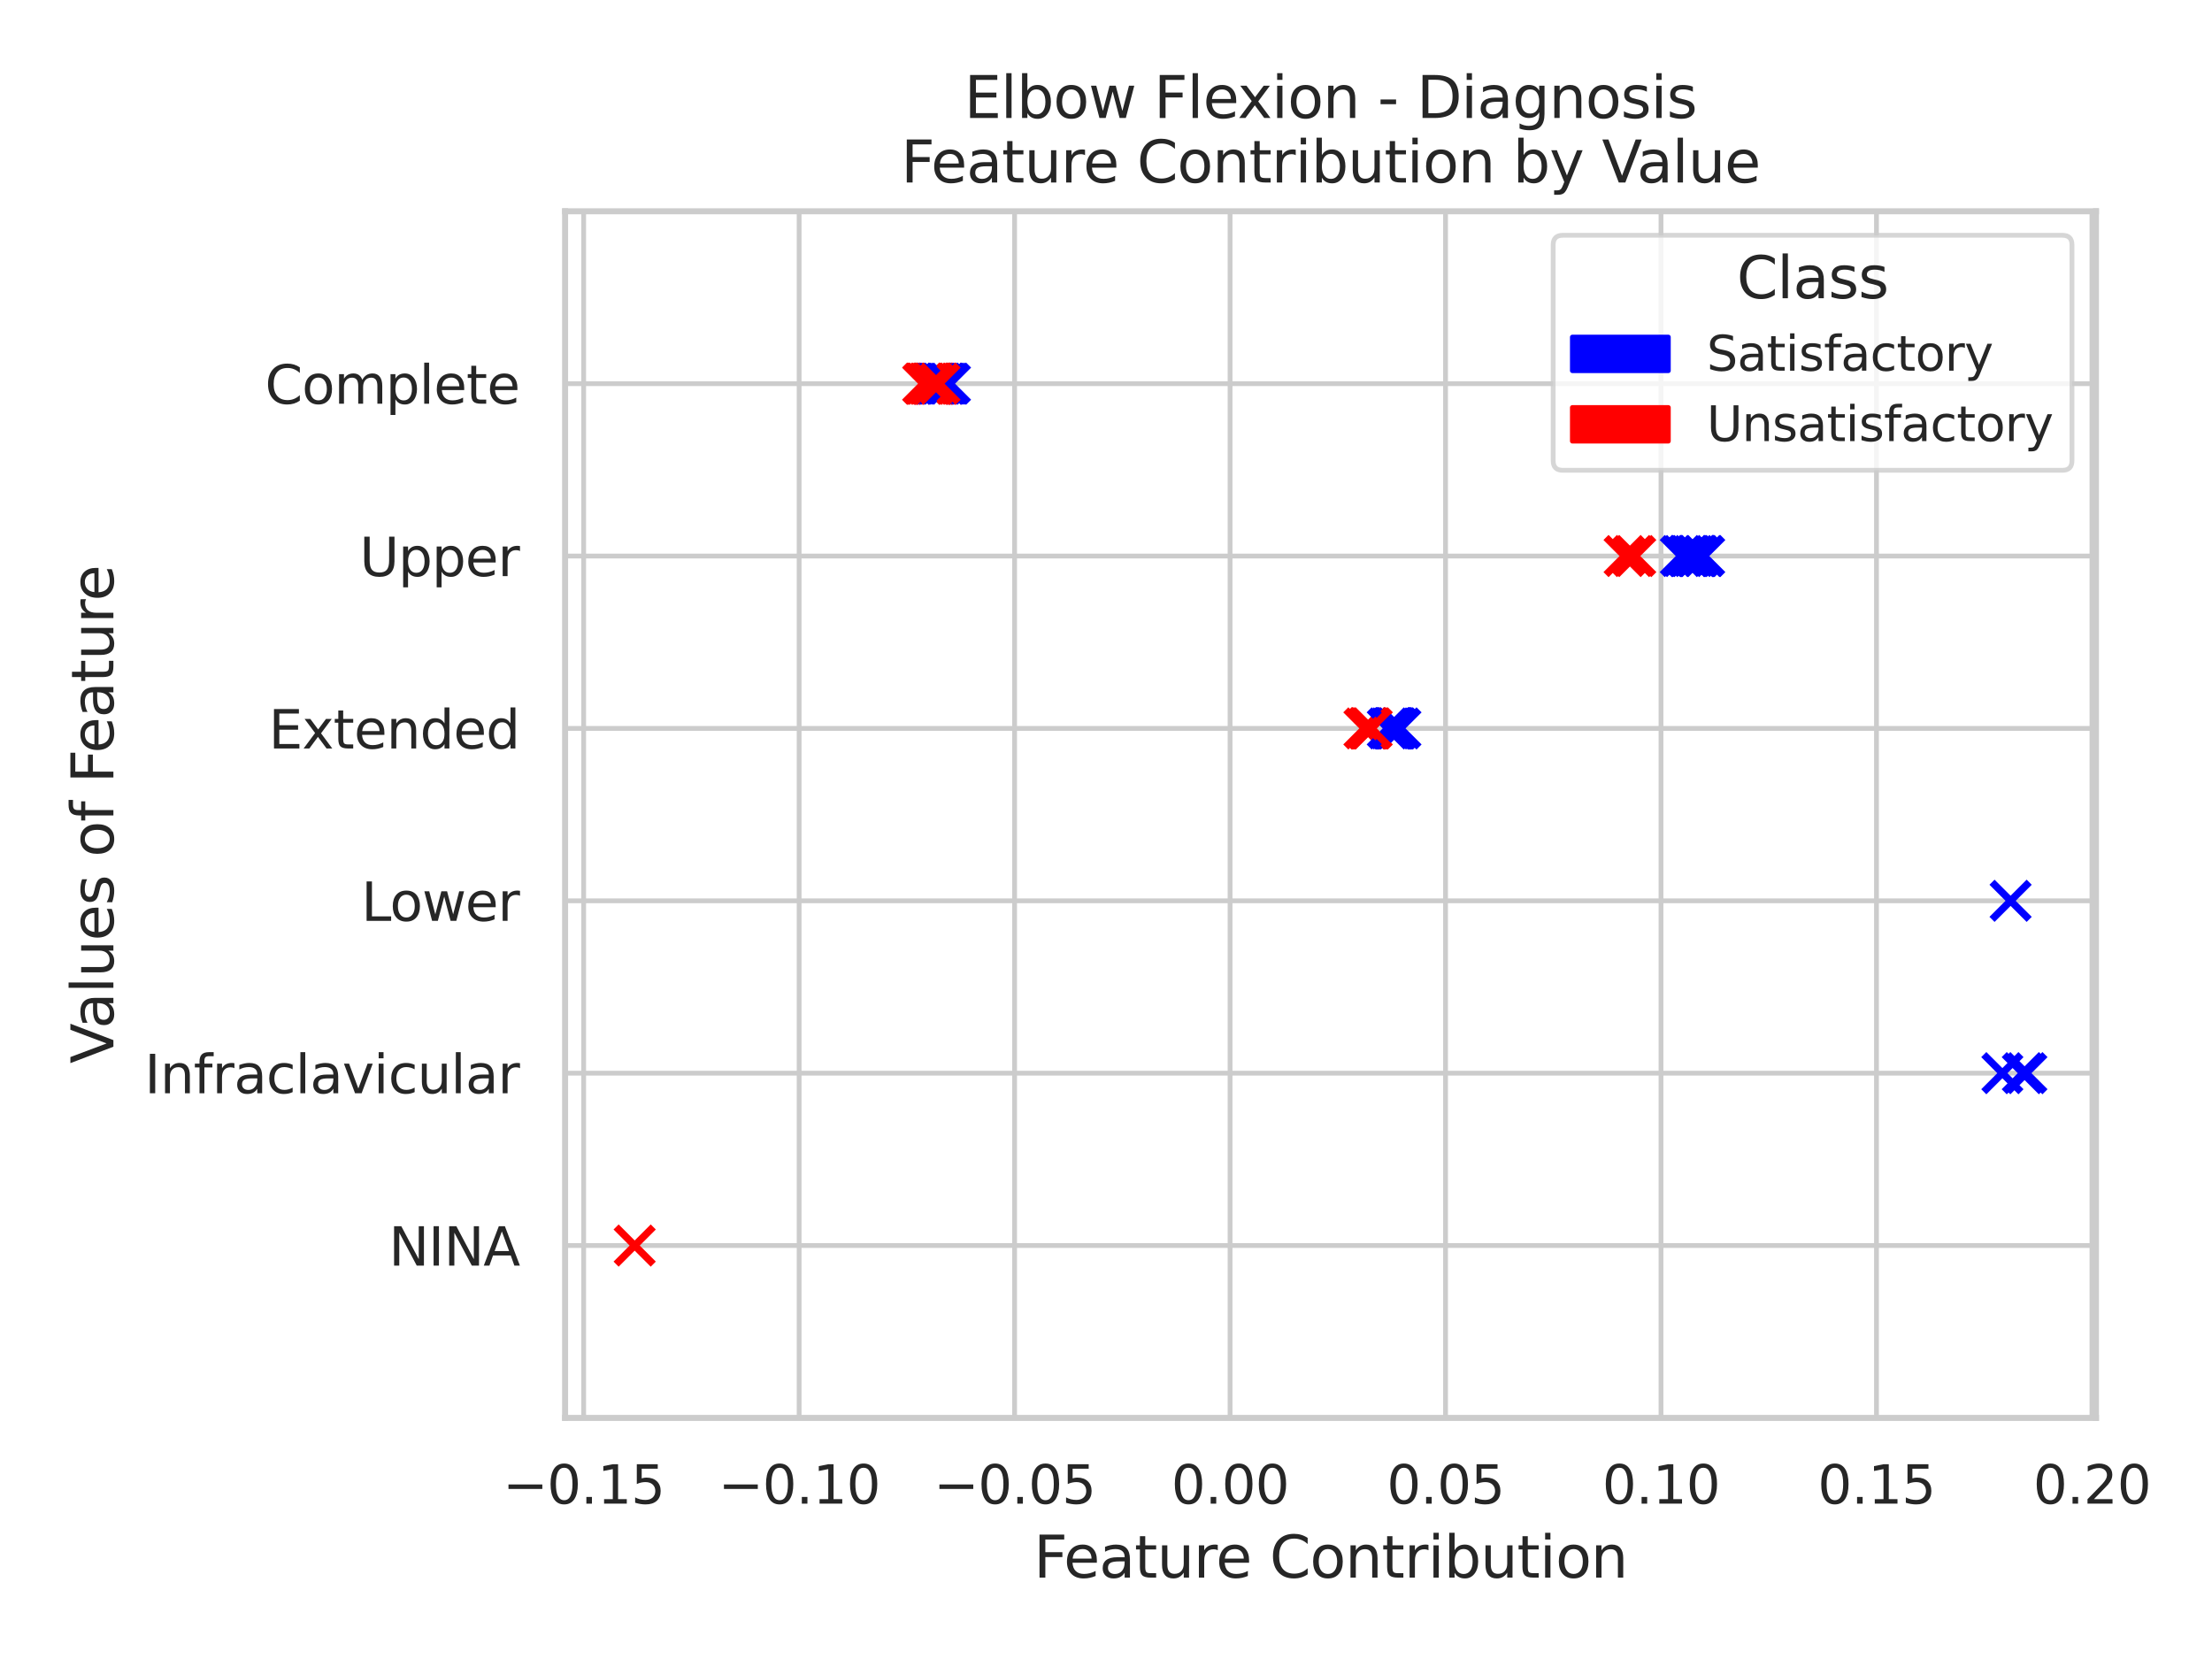 <?xml version="1.0" encoding="utf-8" standalone="no"?>
<!DOCTYPE svg PUBLIC "-//W3C//DTD SVG 1.1//EN"
  "http://www.w3.org/Graphics/SVG/1.1/DTD/svg11.dtd">
<svg xmlns:xlink="http://www.w3.org/1999/xlink" width="460.8pt" height="345.6pt" viewBox="0 0 460.8 345.6" xmlns="http://www.w3.org/2000/svg" version="1.1">
 <defs>
  <style type="text/css">*{stroke-linejoin: round; stroke-linecap: butt}</style>
 </defs>
 <g id="figure_1">
  <g id="patch_1">
   <path d="M 0 345.6 
L 460.8 345.6 
L 460.8 0 
L 0 0 
z
" style="fill: #ffffff"/>
  </g>
  <g id="axes_1">
   <g id="patch_2">
    <path d="M 117.72 295.38 
L 436.628 295.38 
L 436.628 44.016 
L 117.72 44.016 
z
" style="fill: #ffffff"/>
   </g>
   <g id="matplotlib.axis_1">
    <g id="xtick_1">
     <g id="line2d_1">
      <path d="M 121.588 295.38 
L 121.588 44.016 
" clip-path="url(#pb84f3ed954)" style="fill: none; stroke: #cccccc; stroke-linecap: round"/>
     </g>
     <g id="text_1">
      <!-- −0.15 -->
      <g style="fill: #262626" transform="translate(104.733 313.238)scale(0.11 -0.11)">
       <defs>
        <path id="DejaVuSans-2212" d="M 678 2272 
L 4684 2272 
L 4684 1741 
L 678 1741 
L 678 2272 
z
" transform="scale(0.016)"/>
        <path id="DejaVuSans-30" d="M 2034 4250 
Q 1547 4250 1301 3770 
Q 1056 3291 1056 2328 
Q 1056 1369 1301 889 
Q 1547 409 2034 409 
Q 2525 409 2770 889 
Q 3016 1369 3016 2328 
Q 3016 3291 2770 3770 
Q 2525 4250 2034 4250 
z
M 2034 4750 
Q 2819 4750 3233 4129 
Q 3647 3509 3647 2328 
Q 3647 1150 3233 529 
Q 2819 -91 2034 -91 
Q 1250 -91 836 529 
Q 422 1150 422 2328 
Q 422 3509 836 4129 
Q 1250 4750 2034 4750 
z
" transform="scale(0.016)"/>
        <path id="DejaVuSans-2e" d="M 684 794 
L 1344 794 
L 1344 0 
L 684 0 
L 684 794 
z
" transform="scale(0.016)"/>
        <path id="DejaVuSans-31" d="M 794 531 
L 1825 531 
L 1825 4091 
L 703 3866 
L 703 4441 
L 1819 4666 
L 2450 4666 
L 2450 531 
L 3481 531 
L 3481 0 
L 794 0 
L 794 531 
z
" transform="scale(0.016)"/>
        <path id="DejaVuSans-35" d="M 691 4666 
L 3169 4666 
L 3169 4134 
L 1269 4134 
L 1269 2991 
Q 1406 3038 1543 3061 
Q 1681 3084 1819 3084 
Q 2600 3084 3056 2656 
Q 3513 2228 3513 1497 
Q 3513 744 3044 326 
Q 2575 -91 1722 -91 
Q 1428 -91 1123 -41 
Q 819 9 494 109 
L 494 744 
Q 775 591 1075 516 
Q 1375 441 1709 441 
Q 2250 441 2565 725 
Q 2881 1009 2881 1497 
Q 2881 1984 2565 2268 
Q 2250 2553 1709 2553 
Q 1456 2553 1204 2497 
Q 953 2441 691 2322 
L 691 4666 
z
" transform="scale(0.016)"/>
       </defs>
       <use xlink:href="#DejaVuSans-2212"/>
       <use xlink:href="#DejaVuSans-30" x="83.789"/>
       <use xlink:href="#DejaVuSans-2e" x="147.412"/>
       <use xlink:href="#DejaVuSans-31" x="179.199"/>
       <use xlink:href="#DejaVuSans-35" x="242.822"/>
      </g>
     </g>
    </g>
    <g id="xtick_2">
     <g id="line2d_2">
      <path d="M 166.474 295.38 
L 166.474 44.016 
" clip-path="url(#pb84f3ed954)" style="fill: none; stroke: #cccccc; stroke-linecap: round"/>
     </g>
     <g id="text_2">
      <!-- −0.10 -->
      <g style="fill: #262626" transform="translate(149.619 313.238)scale(0.11 -0.11)">
       <use xlink:href="#DejaVuSans-2212"/>
       <use xlink:href="#DejaVuSans-30" x="83.789"/>
       <use xlink:href="#DejaVuSans-2e" x="147.412"/>
       <use xlink:href="#DejaVuSans-31" x="179.199"/>
       <use xlink:href="#DejaVuSans-30" x="242.822"/>
      </g>
     </g>
    </g>
    <g id="xtick_3">
     <g id="line2d_3">
      <path d="M 211.36 295.38 
L 211.36 44.016 
" clip-path="url(#pb84f3ed954)" style="fill: none; stroke: #cccccc; stroke-linecap: round"/>
     </g>
     <g id="text_3">
      <!-- −0.05 -->
      <g style="fill: #262626" transform="translate(194.505 313.238)scale(0.11 -0.11)">
       <use xlink:href="#DejaVuSans-2212"/>
       <use xlink:href="#DejaVuSans-30" x="83.789"/>
       <use xlink:href="#DejaVuSans-2e" x="147.412"/>
       <use xlink:href="#DejaVuSans-30" x="179.199"/>
       <use xlink:href="#DejaVuSans-35" x="242.822"/>
      </g>
     </g>
    </g>
    <g id="xtick_4">
     <g id="line2d_4">
      <path d="M 256.246 295.38 
L 256.246 44.016 
" clip-path="url(#pb84f3ed954)" style="fill: none; stroke: #cccccc; stroke-linecap: round"/>
     </g>
     <g id="text_4">
      <!-- 0.00 -->
      <g style="fill: #262626" transform="translate(244 313.238)scale(0.11 -0.11)">
       <use xlink:href="#DejaVuSans-30"/>
       <use xlink:href="#DejaVuSans-2e" x="63.623"/>
       <use xlink:href="#DejaVuSans-30" x="95.41"/>
       <use xlink:href="#DejaVuSans-30" x="159.033"/>
      </g>
     </g>
    </g>
    <g id="xtick_5">
     <g id="line2d_5">
      <path d="M 301.132 295.38 
L 301.132 44.016 
" clip-path="url(#pb84f3ed954)" style="fill: none; stroke: #cccccc; stroke-linecap: round"/>
     </g>
     <g id="text_5">
      <!-- 0.05 -->
      <g style="fill: #262626" transform="translate(288.886 313.238)scale(0.11 -0.11)">
       <use xlink:href="#DejaVuSans-30"/>
       <use xlink:href="#DejaVuSans-2e" x="63.623"/>
       <use xlink:href="#DejaVuSans-30" x="95.41"/>
       <use xlink:href="#DejaVuSans-35" x="159.033"/>
      </g>
     </g>
    </g>
    <g id="xtick_6">
     <g id="line2d_6">
      <path d="M 346.018 295.38 
L 346.018 44.016 
" clip-path="url(#pb84f3ed954)" style="fill: none; stroke: #cccccc; stroke-linecap: round"/>
     </g>
     <g id="text_6">
      <!-- 0.10 -->
      <g style="fill: #262626" transform="translate(333.772 313.238)scale(0.11 -0.11)">
       <use xlink:href="#DejaVuSans-30"/>
       <use xlink:href="#DejaVuSans-2e" x="63.623"/>
       <use xlink:href="#DejaVuSans-31" x="95.41"/>
       <use xlink:href="#DejaVuSans-30" x="159.033"/>
      </g>
     </g>
    </g>
    <g id="xtick_7">
     <g id="line2d_7">
      <path d="M 390.904 295.38 
L 390.904 44.016 
" clip-path="url(#pb84f3ed954)" style="fill: none; stroke: #cccccc; stroke-linecap: round"/>
     </g>
     <g id="text_7">
      <!-- 0.15 -->
      <g style="fill: #262626" transform="translate(378.658 313.238)scale(0.11 -0.11)">
       <use xlink:href="#DejaVuSans-30"/>
       <use xlink:href="#DejaVuSans-2e" x="63.623"/>
       <use xlink:href="#DejaVuSans-31" x="95.41"/>
       <use xlink:href="#DejaVuSans-35" x="159.033"/>
      </g>
     </g>
    </g>
    <g id="xtick_8">
     <g id="line2d_8">
      <path d="M 435.79 295.38 
L 435.79 44.016 
" clip-path="url(#pb84f3ed954)" style="fill: none; stroke: #cccccc; stroke-linecap: round"/>
     </g>
     <g id="text_8">
      <!-- 0.20 -->
      <g style="fill: #262626" transform="translate(423.544 313.238)scale(0.11 -0.11)">
       <defs>
        <path id="DejaVuSans-32" d="M 1228 531 
L 3431 531 
L 3431 0 
L 469 0 
L 469 531 
Q 828 903 1448 1529 
Q 2069 2156 2228 2338 
Q 2531 2678 2651 2914 
Q 2772 3150 2772 3378 
Q 2772 3750 2511 3984 
Q 2250 4219 1831 4219 
Q 1534 4219 1204 4116 
Q 875 4013 500 3803 
L 500 4441 
Q 881 4594 1212 4672 
Q 1544 4750 1819 4750 
Q 2544 4750 2975 4387 
Q 3406 4025 3406 3419 
Q 3406 3131 3298 2873 
Q 3191 2616 2906 2266 
Q 2828 2175 2409 1742 
Q 1991 1309 1228 531 
z
" transform="scale(0.016)"/>
       </defs>
       <use xlink:href="#DejaVuSans-30"/>
       <use xlink:href="#DejaVuSans-2e" x="63.623"/>
       <use xlink:href="#DejaVuSans-32" x="95.41"/>
       <use xlink:href="#DejaVuSans-30" x="159.033"/>
      </g>
     </g>
    </g>
    <g id="text_9">
     <!-- Feature Contribution -->
     <g style="fill: #262626" transform="translate(215.346 328.644)scale(0.12 -0.12)">
      <defs>
       <path id="DejaVuSans-46" d="M 628 4666 
L 3309 4666 
L 3309 4134 
L 1259 4134 
L 1259 2759 
L 3109 2759 
L 3109 2228 
L 1259 2228 
L 1259 0 
L 628 0 
L 628 4666 
z
" transform="scale(0.016)"/>
       <path id="DejaVuSans-65" d="M 3597 1894 
L 3597 1613 
L 953 1613 
Q 991 1019 1311 708 
Q 1631 397 2203 397 
Q 2534 397 2845 478 
Q 3156 559 3463 722 
L 3463 178 
Q 3153 47 2828 -22 
Q 2503 -91 2169 -91 
Q 1331 -91 842 396 
Q 353 884 353 1716 
Q 353 2575 817 3079 
Q 1281 3584 2069 3584 
Q 2775 3584 3186 3129 
Q 3597 2675 3597 1894 
z
M 3022 2063 
Q 3016 2534 2758 2815 
Q 2500 3097 2075 3097 
Q 1594 3097 1305 2825 
Q 1016 2553 972 2059 
L 3022 2063 
z
" transform="scale(0.016)"/>
       <path id="DejaVuSans-61" d="M 2194 1759 
Q 1497 1759 1228 1600 
Q 959 1441 959 1056 
Q 959 750 1161 570 
Q 1363 391 1709 391 
Q 2188 391 2477 730 
Q 2766 1069 2766 1631 
L 2766 1759 
L 2194 1759 
z
M 3341 1997 
L 3341 0 
L 2766 0 
L 2766 531 
Q 2569 213 2275 61 
Q 1981 -91 1556 -91 
Q 1019 -91 701 211 
Q 384 513 384 1019 
Q 384 1609 779 1909 
Q 1175 2209 1959 2209 
L 2766 2209 
L 2766 2266 
Q 2766 2663 2505 2880 
Q 2244 3097 1772 3097 
Q 1472 3097 1187 3025 
Q 903 2953 641 2809 
L 641 3341 
Q 956 3463 1253 3523 
Q 1550 3584 1831 3584 
Q 2591 3584 2966 3190 
Q 3341 2797 3341 1997 
z
" transform="scale(0.016)"/>
       <path id="DejaVuSans-74" d="M 1172 4494 
L 1172 3500 
L 2356 3500 
L 2356 3053 
L 1172 3053 
L 1172 1153 
Q 1172 725 1289 603 
Q 1406 481 1766 481 
L 2356 481 
L 2356 0 
L 1766 0 
Q 1100 0 847 248 
Q 594 497 594 1153 
L 594 3053 
L 172 3053 
L 172 3500 
L 594 3500 
L 594 4494 
L 1172 4494 
z
" transform="scale(0.016)"/>
       <path id="DejaVuSans-75" d="M 544 1381 
L 544 3500 
L 1119 3500 
L 1119 1403 
Q 1119 906 1312 657 
Q 1506 409 1894 409 
Q 2359 409 2629 706 
Q 2900 1003 2900 1516 
L 2900 3500 
L 3475 3500 
L 3475 0 
L 2900 0 
L 2900 538 
Q 2691 219 2414 64 
Q 2138 -91 1772 -91 
Q 1169 -91 856 284 
Q 544 659 544 1381 
z
M 1991 3584 
L 1991 3584 
z
" transform="scale(0.016)"/>
       <path id="DejaVuSans-72" d="M 2631 2963 
Q 2534 3019 2420 3045 
Q 2306 3072 2169 3072 
Q 1681 3072 1420 2755 
Q 1159 2438 1159 1844 
L 1159 0 
L 581 0 
L 581 3500 
L 1159 3500 
L 1159 2956 
Q 1341 3275 1631 3429 
Q 1922 3584 2338 3584 
Q 2397 3584 2469 3576 
Q 2541 3569 2628 3553 
L 2631 2963 
z
" transform="scale(0.016)"/>
       <path id="DejaVuSans-20" transform="scale(0.016)"/>
       <path id="DejaVuSans-43" d="M 4122 4306 
L 4122 3641 
Q 3803 3938 3442 4084 
Q 3081 4231 2675 4231 
Q 1875 4231 1450 3742 
Q 1025 3253 1025 2328 
Q 1025 1406 1450 917 
Q 1875 428 2675 428 
Q 3081 428 3442 575 
Q 3803 722 4122 1019 
L 4122 359 
Q 3791 134 3420 21 
Q 3050 -91 2638 -91 
Q 1578 -91 968 557 
Q 359 1206 359 2328 
Q 359 3453 968 4101 
Q 1578 4750 2638 4750 
Q 3056 4750 3426 4639 
Q 3797 4528 4122 4306 
z
" transform="scale(0.016)"/>
       <path id="DejaVuSans-6f" d="M 1959 3097 
Q 1497 3097 1228 2736 
Q 959 2375 959 1747 
Q 959 1119 1226 758 
Q 1494 397 1959 397 
Q 2419 397 2687 759 
Q 2956 1122 2956 1747 
Q 2956 2369 2687 2733 
Q 2419 3097 1959 3097 
z
M 1959 3584 
Q 2709 3584 3137 3096 
Q 3566 2609 3566 1747 
Q 3566 888 3137 398 
Q 2709 -91 1959 -91 
Q 1206 -91 779 398 
Q 353 888 353 1747 
Q 353 2609 779 3096 
Q 1206 3584 1959 3584 
z
" transform="scale(0.016)"/>
       <path id="DejaVuSans-6e" d="M 3513 2113 
L 3513 0 
L 2938 0 
L 2938 2094 
Q 2938 2591 2744 2837 
Q 2550 3084 2163 3084 
Q 1697 3084 1428 2787 
Q 1159 2491 1159 1978 
L 1159 0 
L 581 0 
L 581 3500 
L 1159 3500 
L 1159 2956 
Q 1366 3272 1645 3428 
Q 1925 3584 2291 3584 
Q 2894 3584 3203 3211 
Q 3513 2838 3513 2113 
z
" transform="scale(0.016)"/>
       <path id="DejaVuSans-69" d="M 603 3500 
L 1178 3500 
L 1178 0 
L 603 0 
L 603 3500 
z
M 603 4863 
L 1178 4863 
L 1178 4134 
L 603 4134 
L 603 4863 
z
" transform="scale(0.016)"/>
       <path id="DejaVuSans-62" d="M 3116 1747 
Q 3116 2381 2855 2742 
Q 2594 3103 2138 3103 
Q 1681 3103 1420 2742 
Q 1159 2381 1159 1747 
Q 1159 1113 1420 752 
Q 1681 391 2138 391 
Q 2594 391 2855 752 
Q 3116 1113 3116 1747 
z
M 1159 2969 
Q 1341 3281 1617 3432 
Q 1894 3584 2278 3584 
Q 2916 3584 3314 3078 
Q 3713 2572 3713 1747 
Q 3713 922 3314 415 
Q 2916 -91 2278 -91 
Q 1894 -91 1617 61 
Q 1341 213 1159 525 
L 1159 0 
L 581 0 
L 581 4863 
L 1159 4863 
L 1159 2969 
z
" transform="scale(0.016)"/>
      </defs>
      <use xlink:href="#DejaVuSans-46"/>
      <use xlink:href="#DejaVuSans-65" x="52.02"/>
      <use xlink:href="#DejaVuSans-61" x="113.543"/>
      <use xlink:href="#DejaVuSans-74" x="174.822"/>
      <use xlink:href="#DejaVuSans-75" x="214.031"/>
      <use xlink:href="#DejaVuSans-72" x="277.41"/>
      <use xlink:href="#DejaVuSans-65" x="316.273"/>
      <use xlink:href="#DejaVuSans-20" x="377.797"/>
      <use xlink:href="#DejaVuSans-43" x="409.584"/>
      <use xlink:href="#DejaVuSans-6f" x="479.408"/>
      <use xlink:href="#DejaVuSans-6e" x="540.59"/>
      <use xlink:href="#DejaVuSans-74" x="603.969"/>
      <use xlink:href="#DejaVuSans-72" x="643.178"/>
      <use xlink:href="#DejaVuSans-69" x="684.291"/>
      <use xlink:href="#DejaVuSans-62" x="712.074"/>
      <use xlink:href="#DejaVuSans-75" x="775.551"/>
      <use xlink:href="#DejaVuSans-74" x="838.93"/>
      <use xlink:href="#DejaVuSans-69" x="878.139"/>
      <use xlink:href="#DejaVuSans-6f" x="905.922"/>
      <use xlink:href="#DejaVuSans-6e" x="967.104"/>
     </g>
    </g>
   </g>
   <g id="matplotlib.axis_2">
    <g id="ytick_1">
     <g id="line2d_9">
      <path d="M 117.72 295.38 
L 436.628 295.38 
" clip-path="url(#pb84f3ed954)" style="fill: none; stroke: #cccccc; stroke-linecap: round"/>
     </g>
    </g>
    <g id="ytick_2">
     <g id="line2d_10">
      <path d="M 117.72 259.471 
L 436.628 259.471 
" clip-path="url(#pb84f3ed954)" style="fill: none; stroke: #cccccc; stroke-linecap: round"/>
     </g>
     <g id="text_10">
      <!-- NINA -->
      <g style="fill: #262626" transform="translate(80.992 263.65)scale(0.11 -0.11)">
       <defs>
        <path id="DejaVuSans-4e" d="M 628 4666 
L 1478 4666 
L 3547 763 
L 3547 4666 
L 4159 4666 
L 4159 0 
L 3309 0 
L 1241 3903 
L 1241 0 
L 628 0 
L 628 4666 
z
" transform="scale(0.016)"/>
        <path id="DejaVuSans-49" d="M 628 4666 
L 1259 4666 
L 1259 0 
L 628 0 
L 628 4666 
z
" transform="scale(0.016)"/>
        <path id="DejaVuSans-41" d="M 2188 4044 
L 1331 1722 
L 3047 1722 
L 2188 4044 
z
M 1831 4666 
L 2547 4666 
L 4325 0 
L 3669 0 
L 3244 1197 
L 1141 1197 
L 716 0 
L 50 0 
L 1831 4666 
z
" transform="scale(0.016)"/>
       </defs>
       <use xlink:href="#DejaVuSans-4e"/>
       <use xlink:href="#DejaVuSans-49" x="74.805"/>
       <use xlink:href="#DejaVuSans-4e" x="104.297"/>
       <use xlink:href="#DejaVuSans-41" x="179.102"/>
      </g>
     </g>
    </g>
    <g id="ytick_3">
     <g id="line2d_11">
      <path d="M 117.72 223.562 
L 436.628 223.562 
" clip-path="url(#pb84f3ed954)" style="fill: none; stroke: #cccccc; stroke-linecap: round"/>
     </g>
     <g id="text_11">
      <!-- Infraclavicular -->
      <g style="fill: #262626" transform="translate(30.118 227.741)scale(0.11 -0.11)">
       <defs>
        <path id="DejaVuSans-66" d="M 2375 4863 
L 2375 4384 
L 1825 4384 
Q 1516 4384 1395 4259 
Q 1275 4134 1275 3809 
L 1275 3500 
L 2222 3500 
L 2222 3053 
L 1275 3053 
L 1275 0 
L 697 0 
L 697 3053 
L 147 3053 
L 147 3500 
L 697 3500 
L 697 3744 
Q 697 4328 969 4595 
Q 1241 4863 1831 4863 
L 2375 4863 
z
" transform="scale(0.016)"/>
        <path id="DejaVuSans-63" d="M 3122 3366 
L 3122 2828 
Q 2878 2963 2633 3030 
Q 2388 3097 2138 3097 
Q 1578 3097 1268 2742 
Q 959 2388 959 1747 
Q 959 1106 1268 751 
Q 1578 397 2138 397 
Q 2388 397 2633 464 
Q 2878 531 3122 666 
L 3122 134 
Q 2881 22 2623 -34 
Q 2366 -91 2075 -91 
Q 1284 -91 818 406 
Q 353 903 353 1747 
Q 353 2603 823 3093 
Q 1294 3584 2113 3584 
Q 2378 3584 2631 3529 
Q 2884 3475 3122 3366 
z
" transform="scale(0.016)"/>
        <path id="DejaVuSans-6c" d="M 603 4863 
L 1178 4863 
L 1178 0 
L 603 0 
L 603 4863 
z
" transform="scale(0.016)"/>
        <path id="DejaVuSans-76" d="M 191 3500 
L 800 3500 
L 1894 563 
L 2988 3500 
L 3597 3500 
L 2284 0 
L 1503 0 
L 191 3500 
z
" transform="scale(0.016)"/>
       </defs>
       <use xlink:href="#DejaVuSans-49"/>
       <use xlink:href="#DejaVuSans-6e" x="29.492"/>
       <use xlink:href="#DejaVuSans-66" x="92.871"/>
       <use xlink:href="#DejaVuSans-72" x="128.076"/>
       <use xlink:href="#DejaVuSans-61" x="169.189"/>
       <use xlink:href="#DejaVuSans-63" x="230.469"/>
       <use xlink:href="#DejaVuSans-6c" x="285.449"/>
       <use xlink:href="#DejaVuSans-61" x="313.232"/>
       <use xlink:href="#DejaVuSans-76" x="374.512"/>
       <use xlink:href="#DejaVuSans-69" x="433.691"/>
       <use xlink:href="#DejaVuSans-63" x="461.475"/>
       <use xlink:href="#DejaVuSans-75" x="516.455"/>
       <use xlink:href="#DejaVuSans-6c" x="579.834"/>
       <use xlink:href="#DejaVuSans-61" x="607.617"/>
       <use xlink:href="#DejaVuSans-72" x="668.896"/>
      </g>
     </g>
    </g>
    <g id="ytick_4">
     <g id="line2d_12">
      <path d="M 117.72 187.653 
L 436.628 187.653 
" clip-path="url(#pb84f3ed954)" style="fill: none; stroke: #cccccc; stroke-linecap: round"/>
     </g>
     <g id="text_12">
      <!-- Lower -->
      <g style="fill: #262626" transform="translate(75.266 191.832)scale(0.11 -0.11)">
       <defs>
        <path id="DejaVuSans-4c" d="M 628 4666 
L 1259 4666 
L 1259 531 
L 3531 531 
L 3531 0 
L 628 0 
L 628 4666 
z
" transform="scale(0.016)"/>
        <path id="DejaVuSans-77" d="M 269 3500 
L 844 3500 
L 1563 769 
L 2278 3500 
L 2956 3500 
L 3675 769 
L 4391 3500 
L 4966 3500 
L 4050 0 
L 3372 0 
L 2619 2869 
L 1863 0 
L 1184 0 
L 269 3500 
z
" transform="scale(0.016)"/>
       </defs>
       <use xlink:href="#DejaVuSans-4c"/>
       <use xlink:href="#DejaVuSans-6f" x="53.963"/>
       <use xlink:href="#DejaVuSans-77" x="115.145"/>
       <use xlink:href="#DejaVuSans-65" x="196.932"/>
       <use xlink:href="#DejaVuSans-72" x="258.455"/>
      </g>
     </g>
    </g>
    <g id="ytick_5">
     <g id="line2d_13">
      <path d="M 117.72 151.743 
L 436.628 151.743 
" clip-path="url(#pb84f3ed954)" style="fill: none; stroke: #cccccc; stroke-linecap: round"/>
     </g>
     <g id="text_13">
      <!-- Extended -->
      <g style="fill: #262626" transform="translate(55.972 155.923)scale(0.11 -0.11)">
       <defs>
        <path id="DejaVuSans-45" d="M 628 4666 
L 3578 4666 
L 3578 4134 
L 1259 4134 
L 1259 2753 
L 3481 2753 
L 3481 2222 
L 1259 2222 
L 1259 531 
L 3634 531 
L 3634 0 
L 628 0 
L 628 4666 
z
" transform="scale(0.016)"/>
        <path id="DejaVuSans-78" d="M 3513 3500 
L 2247 1797 
L 3578 0 
L 2900 0 
L 1881 1375 
L 863 0 
L 184 0 
L 1544 1831 
L 300 3500 
L 978 3500 
L 1906 2253 
L 2834 3500 
L 3513 3500 
z
" transform="scale(0.016)"/>
        <path id="DejaVuSans-64" d="M 2906 2969 
L 2906 4863 
L 3481 4863 
L 3481 0 
L 2906 0 
L 2906 525 
Q 2725 213 2448 61 
Q 2172 -91 1784 -91 
Q 1150 -91 751 415 
Q 353 922 353 1747 
Q 353 2572 751 3078 
Q 1150 3584 1784 3584 
Q 2172 3584 2448 3432 
Q 2725 3281 2906 2969 
z
M 947 1747 
Q 947 1113 1208 752 
Q 1469 391 1925 391 
Q 2381 391 2643 752 
Q 2906 1113 2906 1747 
Q 2906 2381 2643 2742 
Q 2381 3103 1925 3103 
Q 1469 3103 1208 2742 
Q 947 2381 947 1747 
z
" transform="scale(0.016)"/>
       </defs>
       <use xlink:href="#DejaVuSans-45"/>
       <use xlink:href="#DejaVuSans-78" x="63.184"/>
       <use xlink:href="#DejaVuSans-74" x="122.363"/>
       <use xlink:href="#DejaVuSans-65" x="161.572"/>
       <use xlink:href="#DejaVuSans-6e" x="223.096"/>
       <use xlink:href="#DejaVuSans-64" x="286.475"/>
       <use xlink:href="#DejaVuSans-65" x="349.951"/>
       <use xlink:href="#DejaVuSans-64" x="411.475"/>
      </g>
     </g>
    </g>
    <g id="ytick_6">
     <g id="line2d_14">
      <path d="M 117.72 115.834 
L 436.628 115.834 
" clip-path="url(#pb84f3ed954)" style="fill: none; stroke: #cccccc; stroke-linecap: round"/>
     </g>
     <g id="text_14">
      <!-- Upper -->
      <g style="fill: #262626" transform="translate(74.912 120.013)scale(0.11 -0.11)">
       <defs>
        <path id="DejaVuSans-55" d="M 556 4666 
L 1191 4666 
L 1191 1831 
Q 1191 1081 1462 751 
Q 1734 422 2344 422 
Q 2950 422 3222 751 
Q 3494 1081 3494 1831 
L 3494 4666 
L 4128 4666 
L 4128 1753 
Q 4128 841 3676 375 
Q 3225 -91 2344 -91 
Q 1459 -91 1007 375 
Q 556 841 556 1753 
L 556 4666 
z
" transform="scale(0.016)"/>
        <path id="DejaVuSans-70" d="M 1159 525 
L 1159 -1331 
L 581 -1331 
L 581 3500 
L 1159 3500 
L 1159 2969 
Q 1341 3281 1617 3432 
Q 1894 3584 2278 3584 
Q 2916 3584 3314 3078 
Q 3713 2572 3713 1747 
Q 3713 922 3314 415 
Q 2916 -91 2278 -91 
Q 1894 -91 1617 61 
Q 1341 213 1159 525 
z
M 3116 1747 
Q 3116 2381 2855 2742 
Q 2594 3103 2138 3103 
Q 1681 3103 1420 2742 
Q 1159 2381 1159 1747 
Q 1159 1113 1420 752 
Q 1681 391 2138 391 
Q 2594 391 2855 752 
Q 3116 1113 3116 1747 
z
" transform="scale(0.016)"/>
       </defs>
       <use xlink:href="#DejaVuSans-55"/>
       <use xlink:href="#DejaVuSans-70" x="73.193"/>
       <use xlink:href="#DejaVuSans-70" x="136.67"/>
       <use xlink:href="#DejaVuSans-65" x="200.146"/>
       <use xlink:href="#DejaVuSans-72" x="261.67"/>
      </g>
     </g>
    </g>
    <g id="ytick_7">
     <g id="line2d_15">
      <path d="M 117.72 79.925 
L 436.628 79.925 
" clip-path="url(#pb84f3ed954)" style="fill: none; stroke: #cccccc; stroke-linecap: round"/>
     </g>
     <g id="text_15">
      <!-- Complete -->
      <g style="fill: #262626" transform="translate(55.205 84.104)scale(0.11 -0.11)">
       <defs>
        <path id="DejaVuSans-6d" d="M 3328 2828 
Q 3544 3216 3844 3400 
Q 4144 3584 4550 3584 
Q 5097 3584 5394 3201 
Q 5691 2819 5691 2113 
L 5691 0 
L 5113 0 
L 5113 2094 
Q 5113 2597 4934 2840 
Q 4756 3084 4391 3084 
Q 3944 3084 3684 2787 
Q 3425 2491 3425 1978 
L 3425 0 
L 2847 0 
L 2847 2094 
Q 2847 2600 2669 2842 
Q 2491 3084 2119 3084 
Q 1678 3084 1418 2786 
Q 1159 2488 1159 1978 
L 1159 0 
L 581 0 
L 581 3500 
L 1159 3500 
L 1159 2956 
Q 1356 3278 1631 3431 
Q 1906 3584 2284 3584 
Q 2666 3584 2933 3390 
Q 3200 3197 3328 2828 
z
" transform="scale(0.016)"/>
       </defs>
       <use xlink:href="#DejaVuSans-43"/>
       <use xlink:href="#DejaVuSans-6f" x="69.824"/>
       <use xlink:href="#DejaVuSans-6d" x="131.006"/>
       <use xlink:href="#DejaVuSans-70" x="228.418"/>
       <use xlink:href="#DejaVuSans-6c" x="291.895"/>
       <use xlink:href="#DejaVuSans-65" x="319.678"/>
       <use xlink:href="#DejaVuSans-74" x="381.201"/>
       <use xlink:href="#DejaVuSans-65" x="420.41"/>
      </g>
     </g>
    </g>
    <g id="ytick_8">
     <g id="line2d_16">
      <path d="M 117.72 44.016 
L 436.628 44.016 
" clip-path="url(#pb84f3ed954)" style="fill: none; stroke: #cccccc; stroke-linecap: round"/>
     </g>
    </g>
    <g id="text_16">
     <!-- Values of Feature -->
     <g style="fill: #262626" transform="translate(23.623 221.566)rotate(-90)scale(0.12 -0.12)">
      <defs>
       <path id="DejaVuSans-56" d="M 1831 0 
L 50 4666 
L 709 4666 
L 2188 738 
L 3669 4666 
L 4325 4666 
L 2547 0 
L 1831 0 
z
" transform="scale(0.016)"/>
       <path id="DejaVuSans-73" d="M 2834 3397 
L 2834 2853 
Q 2591 2978 2328 3040 
Q 2066 3103 1784 3103 
Q 1356 3103 1142 2972 
Q 928 2841 928 2578 
Q 928 2378 1081 2264 
Q 1234 2150 1697 2047 
L 1894 2003 
Q 2506 1872 2764 1633 
Q 3022 1394 3022 966 
Q 3022 478 2636 193 
Q 2250 -91 1575 -91 
Q 1294 -91 989 -36 
Q 684 19 347 128 
L 347 722 
Q 666 556 975 473 
Q 1284 391 1588 391 
Q 1994 391 2212 530 
Q 2431 669 2431 922 
Q 2431 1156 2273 1281 
Q 2116 1406 1581 1522 
L 1381 1569 
Q 847 1681 609 1914 
Q 372 2147 372 2553 
Q 372 3047 722 3315 
Q 1072 3584 1716 3584 
Q 2034 3584 2315 3537 
Q 2597 3491 2834 3397 
z
" transform="scale(0.016)"/>
      </defs>
      <use xlink:href="#DejaVuSans-56"/>
      <use xlink:href="#DejaVuSans-61" x="60.658"/>
      <use xlink:href="#DejaVuSans-6c" x="121.938"/>
      <use xlink:href="#DejaVuSans-75" x="149.721"/>
      <use xlink:href="#DejaVuSans-65" x="213.1"/>
      <use xlink:href="#DejaVuSans-73" x="274.623"/>
      <use xlink:href="#DejaVuSans-20" x="326.723"/>
      <use xlink:href="#DejaVuSans-6f" x="358.51"/>
      <use xlink:href="#DejaVuSans-66" x="419.691"/>
      <use xlink:href="#DejaVuSans-20" x="454.896"/>
      <use xlink:href="#DejaVuSans-46" x="486.684"/>
      <use xlink:href="#DejaVuSans-65" x="538.703"/>
      <use xlink:href="#DejaVuSans-61" x="600.227"/>
      <use xlink:href="#DejaVuSans-74" x="661.506"/>
      <use xlink:href="#DejaVuSans-75" x="700.715"/>
      <use xlink:href="#DejaVuSans-72" x="764.094"/>
      <use xlink:href="#DejaVuSans-65" x="802.957"/>
     </g>
    </g>
   </g>
   <g id="PathCollection_1">
    <path d="M 286.832 155.616 
L 294.578 147.87 
M 286.832 147.87 
L 294.578 155.616 
" clip-path="url(#pb84f3ed954)" style="fill: #0000ff; stroke: #0000ff; stroke-width: 1.5"/>
    <path d="M 191.632 83.798 
L 199.378 76.052 
M 191.632 76.052 
L 199.378 83.798 
" clip-path="url(#pb84f3ed954)" style="fill: #ff0000; stroke: #ff0000; stroke-width: 1.5"/>
    <path d="M 281.883 155.616 
L 289.629 147.87 
M 281.883 147.87 
L 289.629 155.616 
" clip-path="url(#pb84f3ed954)" style="fill: #ff0000; stroke: #ff0000; stroke-width: 1.5"/>
    <path d="M 286.715 155.616 
L 294.461 147.87 
M 286.715 147.87 
L 294.461 155.616 
" clip-path="url(#pb84f3ed954)" style="fill: #0000ff; stroke: #0000ff; stroke-width: 1.5"/>
    <path d="M 286.339 155.616 
L 294.085 147.87 
M 286.339 147.87 
L 294.085 155.616 
" clip-path="url(#pb84f3ed954)" style="fill: #0000ff; stroke: #0000ff; stroke-width: 1.5"/>
    <path d="M 286.583 155.616 
L 294.329 147.87 
M 286.583 147.87 
L 294.329 155.616 
" clip-path="url(#pb84f3ed954)" style="fill: #0000ff; stroke: #0000ff; stroke-width: 1.5"/>
    <path d="M 188.46 83.798 
L 196.206 76.052 
M 188.46 76.052 
L 196.206 83.798 
" clip-path="url(#pb84f3ed954)" style="fill: #ff0000; stroke: #ff0000; stroke-width: 1.5"/>
    <path d="M 190.159 83.798 
L 197.905 76.052 
M 190.159 76.052 
L 197.905 83.798 
" clip-path="url(#pb84f3ed954)" style="fill: #ff0000; stroke: #ff0000; stroke-width: 1.5"/>
    <path d="M 191.089 83.798 
L 198.835 76.052 
M 191.089 76.052 
L 198.835 83.798 
" clip-path="url(#pb84f3ed954)" style="fill: #ff0000; stroke: #ff0000; stroke-width: 1.5"/>
    <path d="M 349.768 119.707 
L 357.514 111.961 
M 349.768 111.961 
L 357.514 119.707 
" clip-path="url(#pb84f3ed954)" style="fill: #0000ff; stroke: #0000ff; stroke-width: 1.5"/>
    <path d="M 350.985 119.707 
L 358.731 111.961 
M 350.985 111.961 
L 358.731 119.707 
" clip-path="url(#pb84f3ed954)" style="fill: #0000ff; stroke: #0000ff; stroke-width: 1.5"/>
    <path d="M 128.343 263.344 
L 136.089 255.598 
M 128.343 255.598 
L 136.089 263.344 
" clip-path="url(#pb84f3ed954)" style="fill: #ff0000; stroke: #ff0000; stroke-width: 1.5"/>
    <path d="M 190.684 83.798 
L 198.43 76.052 
M 190.684 76.052 
L 198.43 83.798 
" clip-path="url(#pb84f3ed954)" style="fill: #ff0000; stroke: #ff0000; stroke-width: 1.5"/>
    <path d="M 351.146 119.707 
L 358.892 111.961 
M 351.146 111.961 
L 358.892 119.707 
" clip-path="url(#pb84f3ed954)" style="fill: #0000ff; stroke: #0000ff; stroke-width: 1.5"/>
    <path d="M 188.914 83.798 
L 196.66 76.052 
M 188.914 76.052 
L 196.66 83.798 
" clip-path="url(#pb84f3ed954)" style="fill: #ff0000; stroke: #ff0000; stroke-width: 1.5"/>
    <path d="M 336.778 119.707 
L 344.524 111.961 
M 336.778 111.961 
L 344.524 119.707 
" clip-path="url(#pb84f3ed954)" style="fill: #ff0000; stroke: #ff0000; stroke-width: 1.5"/>
    <path d="M 191.175 83.798 
L 198.921 76.052 
M 191.175 76.052 
L 198.921 83.798 
" clip-path="url(#pb84f3ed954)" style="fill: #0000ff; stroke: #0000ff; stroke-width: 1.5"/>
    <path d="M 286.459 155.616 
L 294.205 147.87 
M 286.459 147.87 
L 294.205 155.616 
" clip-path="url(#pb84f3ed954)" style="fill: #0000ff; stroke: #0000ff; stroke-width: 1.5"/>
    <path d="M 191.82 83.798 
L 199.566 76.052 
M 191.82 76.052 
L 199.566 83.798 
" clip-path="url(#pb84f3ed954)" style="fill: #ff0000; stroke: #ff0000; stroke-width: 1.5"/>
    <path d="M 286.282 155.616 
L 294.028 147.87 
M 286.282 147.87 
L 294.028 155.616 
" clip-path="url(#pb84f3ed954)" style="fill: #0000ff; stroke: #0000ff; stroke-width: 1.5"/>
    <path d="M 190.191 83.798 
L 197.937 76.052 
M 190.191 76.052 
L 197.937 83.798 
" clip-path="url(#pb84f3ed954)" style="fill: #0000ff; stroke: #0000ff; stroke-width: 1.5"/>
    <path d="M 286.992 155.616 
L 294.738 147.87 
M 286.992 147.87 
L 294.738 155.616 
" clip-path="url(#pb84f3ed954)" style="fill: #0000ff; stroke: #0000ff; stroke-width: 1.5"/>
    <path d="M 190.633 83.798 
L 198.379 76.052 
M 190.633 76.052 
L 198.379 83.798 
" clip-path="url(#pb84f3ed954)" style="fill: #ff0000; stroke: #ff0000; stroke-width: 1.5"/>
    <path d="M 188.483 83.798 
L 196.229 76.052 
M 188.483 76.052 
L 196.229 83.798 
" clip-path="url(#pb84f3ed954)" style="fill: #ff0000; stroke: #ff0000; stroke-width: 1.5"/>
    <path d="M 189.916 83.798 
L 197.662 76.052 
M 189.916 76.052 
L 197.662 83.798 
" clip-path="url(#pb84f3ed954)" style="fill: #ff0000; stroke: #ff0000; stroke-width: 1.5"/>
    <path d="M 349.934 119.707 
L 357.68 111.961 
M 349.934 111.961 
L 357.68 119.707 
" clip-path="url(#pb84f3ed954)" style="fill: #0000ff; stroke: #0000ff; stroke-width: 1.5"/>
    <path d="M 191.98 83.798 
L 199.726 76.052 
M 191.98 76.052 
L 199.726 83.798 
" clip-path="url(#pb84f3ed954)" style="fill: #0000ff; stroke: #0000ff; stroke-width: 1.5"/>
    <path d="M 348.279 119.707 
L 356.025 111.961 
M 348.279 111.961 
L 356.025 119.707 
" clip-path="url(#pb84f3ed954)" style="fill: #0000ff; stroke: #0000ff; stroke-width: 1.5"/>
    <path d="M 281.083 155.616 
L 288.829 147.87 
M 281.083 147.87 
L 288.829 155.616 
" clip-path="url(#pb84f3ed954)" style="fill: #ff0000; stroke: #ff0000; stroke-width: 1.5"/>
    <path d="M 281.067 155.616 
L 288.813 147.87 
M 281.067 147.87 
L 288.813 155.616 
" clip-path="url(#pb84f3ed954)" style="fill: #ff0000; stroke: #ff0000; stroke-width: 1.5"/>
    <path d="M 280.354 155.616 
L 288.1 147.87 
M 280.354 147.87 
L 288.1 155.616 
" clip-path="url(#pb84f3ed954)" style="fill: #ff0000; stroke: #ff0000; stroke-width: 1.5"/>
    <path d="M 287.109 155.616 
L 294.855 147.87 
M 287.109 147.87 
L 294.855 155.616 
" clip-path="url(#pb84f3ed954)" style="fill: #0000ff; stroke: #0000ff; stroke-width: 1.5"/>
    <path d="M 349.736 119.707 
L 357.482 111.961 
M 349.736 111.961 
L 357.482 119.707 
" clip-path="url(#pb84f3ed954)" style="fill: #0000ff; stroke: #0000ff; stroke-width: 1.5"/>
    <path d="M 188.944 83.798 
L 196.69 76.052 
M 188.944 76.052 
L 196.69 83.798 
" clip-path="url(#pb84f3ed954)" style="fill: #ff0000; stroke: #ff0000; stroke-width: 1.5"/>
    <path d="M 334.561 119.707 
L 342.307 111.961 
M 334.561 111.961 
L 342.307 119.707 
" clip-path="url(#pb84f3ed954)" style="fill: #ff0000; stroke: #ff0000; stroke-width: 1.5"/>
    <path d="M 191.095 83.798 
L 198.841 76.052 
M 191.095 76.052 
L 198.841 83.798 
" clip-path="url(#pb84f3ed954)" style="fill: #ff0000; stroke: #ff0000; stroke-width: 1.5"/>
    <path d="M 192.952 83.798 
L 200.698 76.052 
M 192.952 76.052 
L 200.698 83.798 
" clip-path="url(#pb84f3ed954)" style="fill: #ff0000; stroke: #ff0000; stroke-width: 1.5"/>
    <path d="M 348.893 119.707 
L 356.639 111.961 
M 348.893 111.961 
L 356.639 119.707 
" clip-path="url(#pb84f3ed954)" style="fill: #0000ff; stroke: #0000ff; stroke-width: 1.5"/>
    <path d="M 193.088 83.798 
L 200.834 76.052 
M 193.088 76.052 
L 200.834 83.798 
" clip-path="url(#pb84f3ed954)" style="fill: #0000ff; stroke: #0000ff; stroke-width: 1.5"/>
    <path d="M 346.747 119.707 
L 354.493 111.961 
M 346.747 111.961 
L 354.493 119.707 
" clip-path="url(#pb84f3ed954)" style="fill: #0000ff; stroke: #0000ff; stroke-width: 1.5"/>
    <path d="M 286.165 155.616 
L 293.911 147.87 
M 286.165 147.87 
L 293.911 155.616 
" clip-path="url(#pb84f3ed954)" style="fill: #0000ff; stroke: #0000ff; stroke-width: 1.5"/>
    <path d="M 191.078 83.798 
L 198.824 76.052 
M 191.078 76.052 
L 198.824 83.798 
" clip-path="url(#pb84f3ed954)" style="fill: #ff0000; stroke: #ff0000; stroke-width: 1.5"/>
    <path d="M 191.086 83.798 
L 198.832 76.052 
M 191.086 76.052 
L 198.832 83.798 
" clip-path="url(#pb84f3ed954)" style="fill: #ff0000; stroke: #ff0000; stroke-width: 1.5"/>
    <path d="M 281.34 155.616 
L 289.086 147.87 
M 281.34 147.87 
L 289.086 155.616 
" clip-path="url(#pb84f3ed954)" style="fill: #ff0000; stroke: #ff0000; stroke-width: 1.5"/>
    <path d="M 194.027 83.798 
L 201.773 76.052 
M 194.027 76.052 
L 201.773 83.798 
" clip-path="url(#pb84f3ed954)" style="fill: #0000ff; stroke: #0000ff; stroke-width: 1.5"/>
    <path d="M 192.95 83.798 
L 200.696 76.052 
M 192.95 76.052 
L 200.696 83.798 
" clip-path="url(#pb84f3ed954)" style="fill: #0000ff; stroke: #0000ff; stroke-width: 1.5"/>
    <path d="M 287.866 155.616 
L 295.612 147.87 
M 287.866 147.87 
L 295.612 155.616 
" clip-path="url(#pb84f3ed954)" style="fill: #0000ff; stroke: #0000ff; stroke-width: 1.5"/>
    <path d="M 281.215 155.616 
L 288.961 147.87 
M 281.215 147.87 
L 288.961 155.616 
" clip-path="url(#pb84f3ed954)" style="fill: #ff0000; stroke: #ff0000; stroke-width: 1.5"/>
    <path d="M 346.272 119.707 
L 354.018 111.961 
M 346.272 111.961 
L 354.018 119.707 
" clip-path="url(#pb84f3ed954)" style="fill: #0000ff; stroke: #0000ff; stroke-width: 1.5"/>
    <path d="M 190.088 83.798 
L 197.834 76.052 
M 190.088 76.052 
L 197.834 83.798 
" clip-path="url(#pb84f3ed954)" style="fill: #ff0000; stroke: #ff0000; stroke-width: 1.5"/>
    <path d="M 189.429 83.798 
L 197.174 76.052 
M 189.429 76.052 
L 197.174 83.798 
" clip-path="url(#pb84f3ed954)" style="fill: #ff0000; stroke: #ff0000; stroke-width: 1.5"/>
    <path d="M 348.001 119.707 
L 355.747 111.961 
M 348.001 111.961 
L 355.747 119.707 
" clip-path="url(#pb84f3ed954)" style="fill: #0000ff; stroke: #0000ff; stroke-width: 1.5"/>
    <path d="M 349.535 119.707 
L 357.281 111.961 
M 349.535 111.961 
L 357.281 119.707 
" clip-path="url(#pb84f3ed954)" style="fill: #0000ff; stroke: #0000ff; stroke-width: 1.5"/>
    <path d="M 188.692 83.798 
L 196.438 76.052 
M 188.692 76.052 
L 196.438 83.798 
" clip-path="url(#pb84f3ed954)" style="fill: #ff0000; stroke: #ff0000; stroke-width: 1.5"/>
    <path d="M 281.28 155.616 
L 289.026 147.87 
M 281.28 147.87 
L 289.026 155.616 
" clip-path="url(#pb84f3ed954)" style="fill: #ff0000; stroke: #ff0000; stroke-width: 1.5"/>
    <path d="M 190.341 83.798 
L 198.087 76.052 
M 190.341 76.052 
L 198.087 83.798 
" clip-path="url(#pb84f3ed954)" style="fill: #ff0000; stroke: #ff0000; stroke-width: 1.5"/>
    <path d="M 285.225 155.616 
L 292.971 147.87 
M 285.225 147.87 
L 292.971 155.616 
" clip-path="url(#pb84f3ed954)" style="fill: #0000ff; stroke: #0000ff; stroke-width: 1.5"/>
    <path d="M 189.954 83.798 
L 197.699 76.052 
M 189.954 76.052 
L 197.699 83.798 
" clip-path="url(#pb84f3ed954)" style="fill: #ff0000; stroke: #ff0000; stroke-width: 1.5"/>
    <path d="M 191.378 83.798 
L 199.124 76.052 
M 191.378 76.052 
L 199.124 83.798 
" clip-path="url(#pb84f3ed954)" style="fill: #0000ff; stroke: #0000ff; stroke-width: 1.5"/>
    <path d="M 414.972 191.526 
L 422.718 183.78 
M 414.972 183.78 
L 422.718 191.526 
" clip-path="url(#pb84f3ed954)" style="fill: #0000ff; stroke: #0000ff; stroke-width: 1.5"/>
    <path d="M 189.581 83.798 
L 197.327 76.052 
M 189.581 76.052 
L 197.327 83.798 
" clip-path="url(#pb84f3ed954)" style="fill: #ff0000; stroke: #ff0000; stroke-width: 1.5"/>
    <path d="M 286.077 155.616 
L 293.823 147.87 
M 286.077 147.87 
L 293.823 155.616 
" clip-path="url(#pb84f3ed954)" style="fill: #0000ff; stroke: #0000ff; stroke-width: 1.5"/>
    <path d="M 286.627 155.616 
L 294.373 147.87 
M 286.627 147.87 
L 294.373 155.616 
" clip-path="url(#pb84f3ed954)" style="fill: #0000ff; stroke: #0000ff; stroke-width: 1.5"/>
    <path d="M 413.259 227.435 
L 421.005 219.689 
M 413.259 219.689 
L 421.005 227.435 
" clip-path="url(#pb84f3ed954)" style="fill: #0000ff; stroke: #0000ff; stroke-width: 1.5"/>
    <path d="M 192.266 83.798 
L 200.012 76.052 
M 192.266 76.052 
L 200.012 83.798 
" clip-path="url(#pb84f3ed954)" style="fill: #0000ff; stroke: #0000ff; stroke-width: 1.5"/>
    <path d="M 336.313 119.707 
L 344.059 111.961 
M 336.313 111.961 
L 344.059 119.707 
" clip-path="url(#pb84f3ed954)" style="fill: #ff0000; stroke: #ff0000; stroke-width: 1.5"/>
    <path d="M 349.521 119.707 
L 357.267 111.961 
M 349.521 111.961 
L 357.267 119.707 
" clip-path="url(#pb84f3ed954)" style="fill: #0000ff; stroke: #0000ff; stroke-width: 1.5"/>
    <path d="M 190.624 83.798 
L 198.37 76.052 
M 190.624 76.052 
L 198.37 83.798 
" clip-path="url(#pb84f3ed954)" style="fill: #ff0000; stroke: #ff0000; stroke-width: 1.5"/>
    <path d="M 418.259 227.435 
L 426.005 219.689 
M 418.259 219.689 
L 426.005 227.435 
" clip-path="url(#pb84f3ed954)" style="fill: #0000ff; stroke: #0000ff; stroke-width: 1.5"/>
    <path d="M 281.579 155.616 
L 289.325 147.87 
M 281.579 147.87 
L 289.325 155.616 
" clip-path="url(#pb84f3ed954)" style="fill: #ff0000; stroke: #ff0000; stroke-width: 1.5"/>
    <path d="M 286.251 155.616 
L 293.997 147.87 
M 286.251 147.87 
L 293.997 155.616 
" clip-path="url(#pb84f3ed954)" style="fill: #0000ff; stroke: #0000ff; stroke-width: 1.5"/>
    <path d="M 190.42 83.798 
L 198.166 76.052 
M 190.42 76.052 
L 198.166 83.798 
" clip-path="url(#pb84f3ed954)" style="fill: #ff0000; stroke: #ff0000; stroke-width: 1.5"/>
    <path d="M 193.703 83.798 
L 201.449 76.052 
M 193.703 76.052 
L 201.449 83.798 
" clip-path="url(#pb84f3ed954)" style="fill: #0000ff; stroke: #0000ff; stroke-width: 1.5"/>
    <path d="M 347.849 119.707 
L 355.595 111.961 
M 347.849 111.961 
L 355.595 119.707 
" clip-path="url(#pb84f3ed954)" style="fill: #0000ff; stroke: #0000ff; stroke-width: 1.5"/>
    <path d="M 193.329 83.798 
L 201.075 76.052 
M 193.329 76.052 
L 201.075 83.798 
" clip-path="url(#pb84f3ed954)" style="fill: #0000ff; stroke: #0000ff; stroke-width: 1.5"/>
    <path d="M 190.392 83.798 
L 198.138 76.052 
M 190.392 76.052 
L 198.138 83.798 
" clip-path="url(#pb84f3ed954)" style="fill: #ff0000; stroke: #ff0000; stroke-width: 1.5"/>
    <path d="M 285.677 155.616 
L 293.423 147.87 
M 285.677 147.87 
L 293.423 155.616 
" clip-path="url(#pb84f3ed954)" style="fill: #0000ff; stroke: #0000ff; stroke-width: 1.5"/>
    <path d="M 190.766 83.798 
L 198.512 76.052 
M 190.766 76.052 
L 198.512 83.798 
" clip-path="url(#pb84f3ed954)" style="fill: #0000ff; stroke: #0000ff; stroke-width: 1.5"/>
    <path d="M 286.565 155.616 
L 294.311 147.87 
M 286.565 147.87 
L 294.311 155.616 
" clip-path="url(#pb84f3ed954)" style="fill: #0000ff; stroke: #0000ff; stroke-width: 1.5"/>
    <path d="M 191.846 83.798 
L 199.592 76.052 
M 191.846 76.052 
L 199.592 83.798 
" clip-path="url(#pb84f3ed954)" style="fill: #ff0000; stroke: #ff0000; stroke-width: 1.5"/>
    <path d="M 286.453 155.616 
L 294.199 147.87 
M 286.453 147.87 
L 294.199 155.616 
" clip-path="url(#pb84f3ed954)" style="fill: #0000ff; stroke: #0000ff; stroke-width: 1.5"/>
    <path d="M 281.197 155.616 
L 288.943 147.87 
M 281.197 147.87 
L 288.943 155.616 
" clip-path="url(#pb84f3ed954)" style="fill: #ff0000; stroke: #ff0000; stroke-width: 1.5"/>
    <path d="M 190.589 83.798 
L 198.335 76.052 
M 190.589 76.052 
L 198.335 83.798 
" clip-path="url(#pb84f3ed954)" style="fill: #ff0000; stroke: #ff0000; stroke-width: 1.5"/>
    <path d="M 347.759 119.707 
L 355.505 111.961 
M 347.759 111.961 
L 355.505 119.707 
" clip-path="url(#pb84f3ed954)" style="fill: #0000ff; stroke: #0000ff; stroke-width: 1.5"/>
    <path d="M 286.191 155.616 
L 293.937 147.87 
M 286.191 147.87 
L 293.937 155.616 
" clip-path="url(#pb84f3ed954)" style="fill: #0000ff; stroke: #0000ff; stroke-width: 1.5"/>
    <path d="M 417.516 227.435 
L 425.262 219.689 
M 417.516 219.689 
L 425.262 227.435 
" clip-path="url(#pb84f3ed954)" style="fill: #0000ff; stroke: #0000ff; stroke-width: 1.5"/>
    <path d="M 281.774 155.616 
L 289.52 147.87 
M 281.774 147.87 
L 289.52 155.616 
" clip-path="url(#pb84f3ed954)" style="fill: #ff0000; stroke: #ff0000; stroke-width: 1.5"/>
   </g>
   <g id="patch_3">
    <path d="M 117.72 295.38 
L 117.72 44.016 
" style="fill: none; stroke: #cccccc; stroke-width: 1.25; stroke-linejoin: miter; stroke-linecap: square"/>
   </g>
   <g id="patch_4">
    <path d="M 436.628 295.38 
L 436.628 44.016 
" style="fill: none; stroke: #cccccc; stroke-width: 1.25; stroke-linejoin: miter; stroke-linecap: square"/>
   </g>
   <g id="patch_5">
    <path d="M 117.72 295.38 
L 436.628 295.38 
" style="fill: none; stroke: #cccccc; stroke-width: 1.25; stroke-linejoin: miter; stroke-linecap: square"/>
   </g>
   <g id="patch_6">
    <path d="M 117.72 44.016 
L 436.628 44.016 
" style="fill: none; stroke: #cccccc; stroke-width: 1.25; stroke-linejoin: miter; stroke-linecap: square"/>
   </g>
   <g id="text_17">
    <!-- Elbow Flexion - Diagnosis -->
    <g style="fill: #262626" transform="translate(200.882 24.579)scale(0.12 -0.12)">
     <defs>
      <path id="DejaVuSans-2d" d="M 313 2009 
L 1997 2009 
L 1997 1497 
L 313 1497 
L 313 2009 
z
" transform="scale(0.016)"/>
      <path id="DejaVuSans-44" d="M 1259 4147 
L 1259 519 
L 2022 519 
Q 2988 519 3436 956 
Q 3884 1394 3884 2338 
Q 3884 3275 3436 3711 
Q 2988 4147 2022 4147 
L 1259 4147 
z
M 628 4666 
L 1925 4666 
Q 3281 4666 3915 4102 
Q 4550 3538 4550 2338 
Q 4550 1131 3912 565 
Q 3275 0 1925 0 
L 628 0 
L 628 4666 
z
" transform="scale(0.016)"/>
      <path id="DejaVuSans-67" d="M 2906 1791 
Q 2906 2416 2648 2759 
Q 2391 3103 1925 3103 
Q 1463 3103 1205 2759 
Q 947 2416 947 1791 
Q 947 1169 1205 825 
Q 1463 481 1925 481 
Q 2391 481 2648 825 
Q 2906 1169 2906 1791 
z
M 3481 434 
Q 3481 -459 3084 -895 
Q 2688 -1331 1869 -1331 
Q 1566 -1331 1297 -1286 
Q 1028 -1241 775 -1147 
L 775 -588 
Q 1028 -725 1275 -790 
Q 1522 -856 1778 -856 
Q 2344 -856 2625 -561 
Q 2906 -266 2906 331 
L 2906 616 
Q 2728 306 2450 153 
Q 2172 0 1784 0 
Q 1141 0 747 490 
Q 353 981 353 1791 
Q 353 2603 747 3093 
Q 1141 3584 1784 3584 
Q 2172 3584 2450 3431 
Q 2728 3278 2906 2969 
L 2906 3500 
L 3481 3500 
L 3481 434 
z
" transform="scale(0.016)"/>
     </defs>
     <use xlink:href="#DejaVuSans-45"/>
     <use xlink:href="#DejaVuSans-6c" x="63.184"/>
     <use xlink:href="#DejaVuSans-62" x="90.967"/>
     <use xlink:href="#DejaVuSans-6f" x="154.443"/>
     <use xlink:href="#DejaVuSans-77" x="215.625"/>
     <use xlink:href="#DejaVuSans-20" x="297.412"/>
     <use xlink:href="#DejaVuSans-46" x="329.199"/>
     <use xlink:href="#DejaVuSans-6c" x="386.719"/>
     <use xlink:href="#DejaVuSans-65" x="414.502"/>
     <use xlink:href="#DejaVuSans-78" x="474.275"/>
     <use xlink:href="#DejaVuSans-69" x="533.455"/>
     <use xlink:href="#DejaVuSans-6f" x="561.238"/>
     <use xlink:href="#DejaVuSans-6e" x="622.42"/>
     <use xlink:href="#DejaVuSans-20" x="685.799"/>
     <use xlink:href="#DejaVuSans-2d" x="717.586"/>
     <use xlink:href="#DejaVuSans-20" x="753.67"/>
     <use xlink:href="#DejaVuSans-44" x="785.457"/>
     <use xlink:href="#DejaVuSans-69" x="862.459"/>
     <use xlink:href="#DejaVuSans-61" x="890.242"/>
     <use xlink:href="#DejaVuSans-67" x="951.521"/>
     <use xlink:href="#DejaVuSans-6e" x="1014.998"/>
     <use xlink:href="#DejaVuSans-6f" x="1078.377"/>
     <use xlink:href="#DejaVuSans-73" x="1139.559"/>
     <use xlink:href="#DejaVuSans-69" x="1191.658"/>
     <use xlink:href="#DejaVuSans-73" x="1219.441"/>
    </g>
    <!-- Feature Contribution by Value -->
    <g style="fill: #262626" transform="translate(187.694 38.016)scale(0.12 -0.12)">
     <defs>
      <path id="DejaVuSans-79" d="M 2059 -325 
Q 1816 -950 1584 -1140 
Q 1353 -1331 966 -1331 
L 506 -1331 
L 506 -850 
L 844 -850 
Q 1081 -850 1212 -737 
Q 1344 -625 1503 -206 
L 1606 56 
L 191 3500 
L 800 3500 
L 1894 763 
L 2988 3500 
L 3597 3500 
L 2059 -325 
z
" transform="scale(0.016)"/>
     </defs>
     <use xlink:href="#DejaVuSans-46"/>
     <use xlink:href="#DejaVuSans-65" x="52.02"/>
     <use xlink:href="#DejaVuSans-61" x="113.543"/>
     <use xlink:href="#DejaVuSans-74" x="174.822"/>
     <use xlink:href="#DejaVuSans-75" x="214.031"/>
     <use xlink:href="#DejaVuSans-72" x="277.41"/>
     <use xlink:href="#DejaVuSans-65" x="316.273"/>
     <use xlink:href="#DejaVuSans-20" x="377.797"/>
     <use xlink:href="#DejaVuSans-43" x="409.584"/>
     <use xlink:href="#DejaVuSans-6f" x="479.408"/>
     <use xlink:href="#DejaVuSans-6e" x="540.59"/>
     <use xlink:href="#DejaVuSans-74" x="603.969"/>
     <use xlink:href="#DejaVuSans-72" x="643.178"/>
     <use xlink:href="#DejaVuSans-69" x="684.291"/>
     <use xlink:href="#DejaVuSans-62" x="712.074"/>
     <use xlink:href="#DejaVuSans-75" x="775.551"/>
     <use xlink:href="#DejaVuSans-74" x="838.93"/>
     <use xlink:href="#DejaVuSans-69" x="878.139"/>
     <use xlink:href="#DejaVuSans-6f" x="905.922"/>
     <use xlink:href="#DejaVuSans-6e" x="967.104"/>
     <use xlink:href="#DejaVuSans-20" x="1030.482"/>
     <use xlink:href="#DejaVuSans-62" x="1062.27"/>
     <use xlink:href="#DejaVuSans-79" x="1125.746"/>
     <use xlink:href="#DejaVuSans-20" x="1184.926"/>
     <use xlink:href="#DejaVuSans-56" x="1216.713"/>
     <use xlink:href="#DejaVuSans-61" x="1277.371"/>
     <use xlink:href="#DejaVuSans-6c" x="1338.65"/>
     <use xlink:href="#DejaVuSans-75" x="1366.434"/>
     <use xlink:href="#DejaVuSans-65" x="1429.812"/>
    </g>
   </g>
   <g id="legend_1">
    <g id="patch_7">
     <path d="M 325.555 97.969 
L 429.63 97.969 
Q 431.63 97.969 431.63 95.97 
L 431.63 51.013 
Q 431.63 49.014 429.63 49.014 
L 325.555 49.014 
Q 323.556 49.014 323.556 51.013 
L 323.556 95.97 
Q 323.556 97.969 325.555 97.969 
z
" style="fill: #ffffff; opacity: 0.8; stroke: #cccccc; stroke-linejoin: miter"/>
    </g>
    <g id="text_18">
     <!-- Class -->
     <g style="fill: #262626" transform="translate(361.808 62.131)scale(0.12 -0.12)">
      <use xlink:href="#DejaVuSans-43"/>
      <use xlink:href="#DejaVuSans-6c" x="69.824"/>
      <use xlink:href="#DejaVuSans-61" x="97.607"/>
      <use xlink:href="#DejaVuSans-73" x="158.887"/>
      <use xlink:href="#DejaVuSans-73" x="210.986"/>
     </g>
    </g>
    <g id="patch_8">
     <path d="M 327.554 77.22 
L 347.546 77.22 
L 347.546 70.222 
L 327.554 70.222 
z
" style="fill: #0000ff; stroke: #0000ff; stroke-linejoin: miter"/>
    </g>
    <g id="text_19">
     <!-- Satisfactory -->
     <g style="fill: #262626" transform="translate(355.543 77.22)scale(0.1 -0.1)">
      <defs>
       <path id="DejaVuSans-53" d="M 3425 4513 
L 3425 3897 
Q 3066 4069 2747 4153 
Q 2428 4238 2131 4238 
Q 1616 4238 1336 4038 
Q 1056 3838 1056 3469 
Q 1056 3159 1242 3001 
Q 1428 2844 1947 2747 
L 2328 2669 
Q 3034 2534 3370 2195 
Q 3706 1856 3706 1288 
Q 3706 609 3251 259 
Q 2797 -91 1919 -91 
Q 1588 -91 1214 -16 
Q 841 59 441 206 
L 441 856 
Q 825 641 1194 531 
Q 1563 422 1919 422 
Q 2459 422 2753 634 
Q 3047 847 3047 1241 
Q 3047 1584 2836 1778 
Q 2625 1972 2144 2069 
L 1759 2144 
Q 1053 2284 737 2584 
Q 422 2884 422 3419 
Q 422 4038 858 4394 
Q 1294 4750 2059 4750 
Q 2388 4750 2728 4690 
Q 3069 4631 3425 4513 
z
" transform="scale(0.016)"/>
      </defs>
      <use xlink:href="#DejaVuSans-53"/>
      <use xlink:href="#DejaVuSans-61" x="63.477"/>
      <use xlink:href="#DejaVuSans-74" x="124.756"/>
      <use xlink:href="#DejaVuSans-69" x="163.965"/>
      <use xlink:href="#DejaVuSans-73" x="191.748"/>
      <use xlink:href="#DejaVuSans-66" x="243.848"/>
      <use xlink:href="#DejaVuSans-61" x="279.053"/>
      <use xlink:href="#DejaVuSans-63" x="340.332"/>
      <use xlink:href="#DejaVuSans-74" x="395.312"/>
      <use xlink:href="#DejaVuSans-6f" x="434.521"/>
      <use xlink:href="#DejaVuSans-72" x="495.703"/>
      <use xlink:href="#DejaVuSans-79" x="536.816"/>
     </g>
    </g>
    <g id="patch_9">
     <path d="M 327.554 91.892 
L 347.546 91.892 
L 347.546 84.895 
L 327.554 84.895 
z
" style="fill: #ff0000; stroke: #ff0000; stroke-linejoin: miter"/>
    </g>
    <g id="text_20">
     <!-- Unsatisfactory -->
     <g style="fill: #262626" transform="translate(355.543 91.892)scale(0.1 -0.1)">
      <use xlink:href="#DejaVuSans-55"/>
      <use xlink:href="#DejaVuSans-6e" x="73.193"/>
      <use xlink:href="#DejaVuSans-73" x="136.572"/>
      <use xlink:href="#DejaVuSans-61" x="188.672"/>
      <use xlink:href="#DejaVuSans-74" x="249.951"/>
      <use xlink:href="#DejaVuSans-69" x="289.16"/>
      <use xlink:href="#DejaVuSans-73" x="316.943"/>
      <use xlink:href="#DejaVuSans-66" x="369.043"/>
      <use xlink:href="#DejaVuSans-61" x="404.248"/>
      <use xlink:href="#DejaVuSans-63" x="465.527"/>
      <use xlink:href="#DejaVuSans-74" x="520.508"/>
      <use xlink:href="#DejaVuSans-6f" x="559.717"/>
      <use xlink:href="#DejaVuSans-72" x="620.898"/>
      <use xlink:href="#DejaVuSans-79" x="662.012"/>
     </g>
    </g>
   </g>
  </g>
 </g>
 <defs>
  <clipPath id="pb84f3ed954">
   <rect x="117.72" y="44.016" width="318.908" height="251.364"/>
  </clipPath>
 </defs>
</svg>
